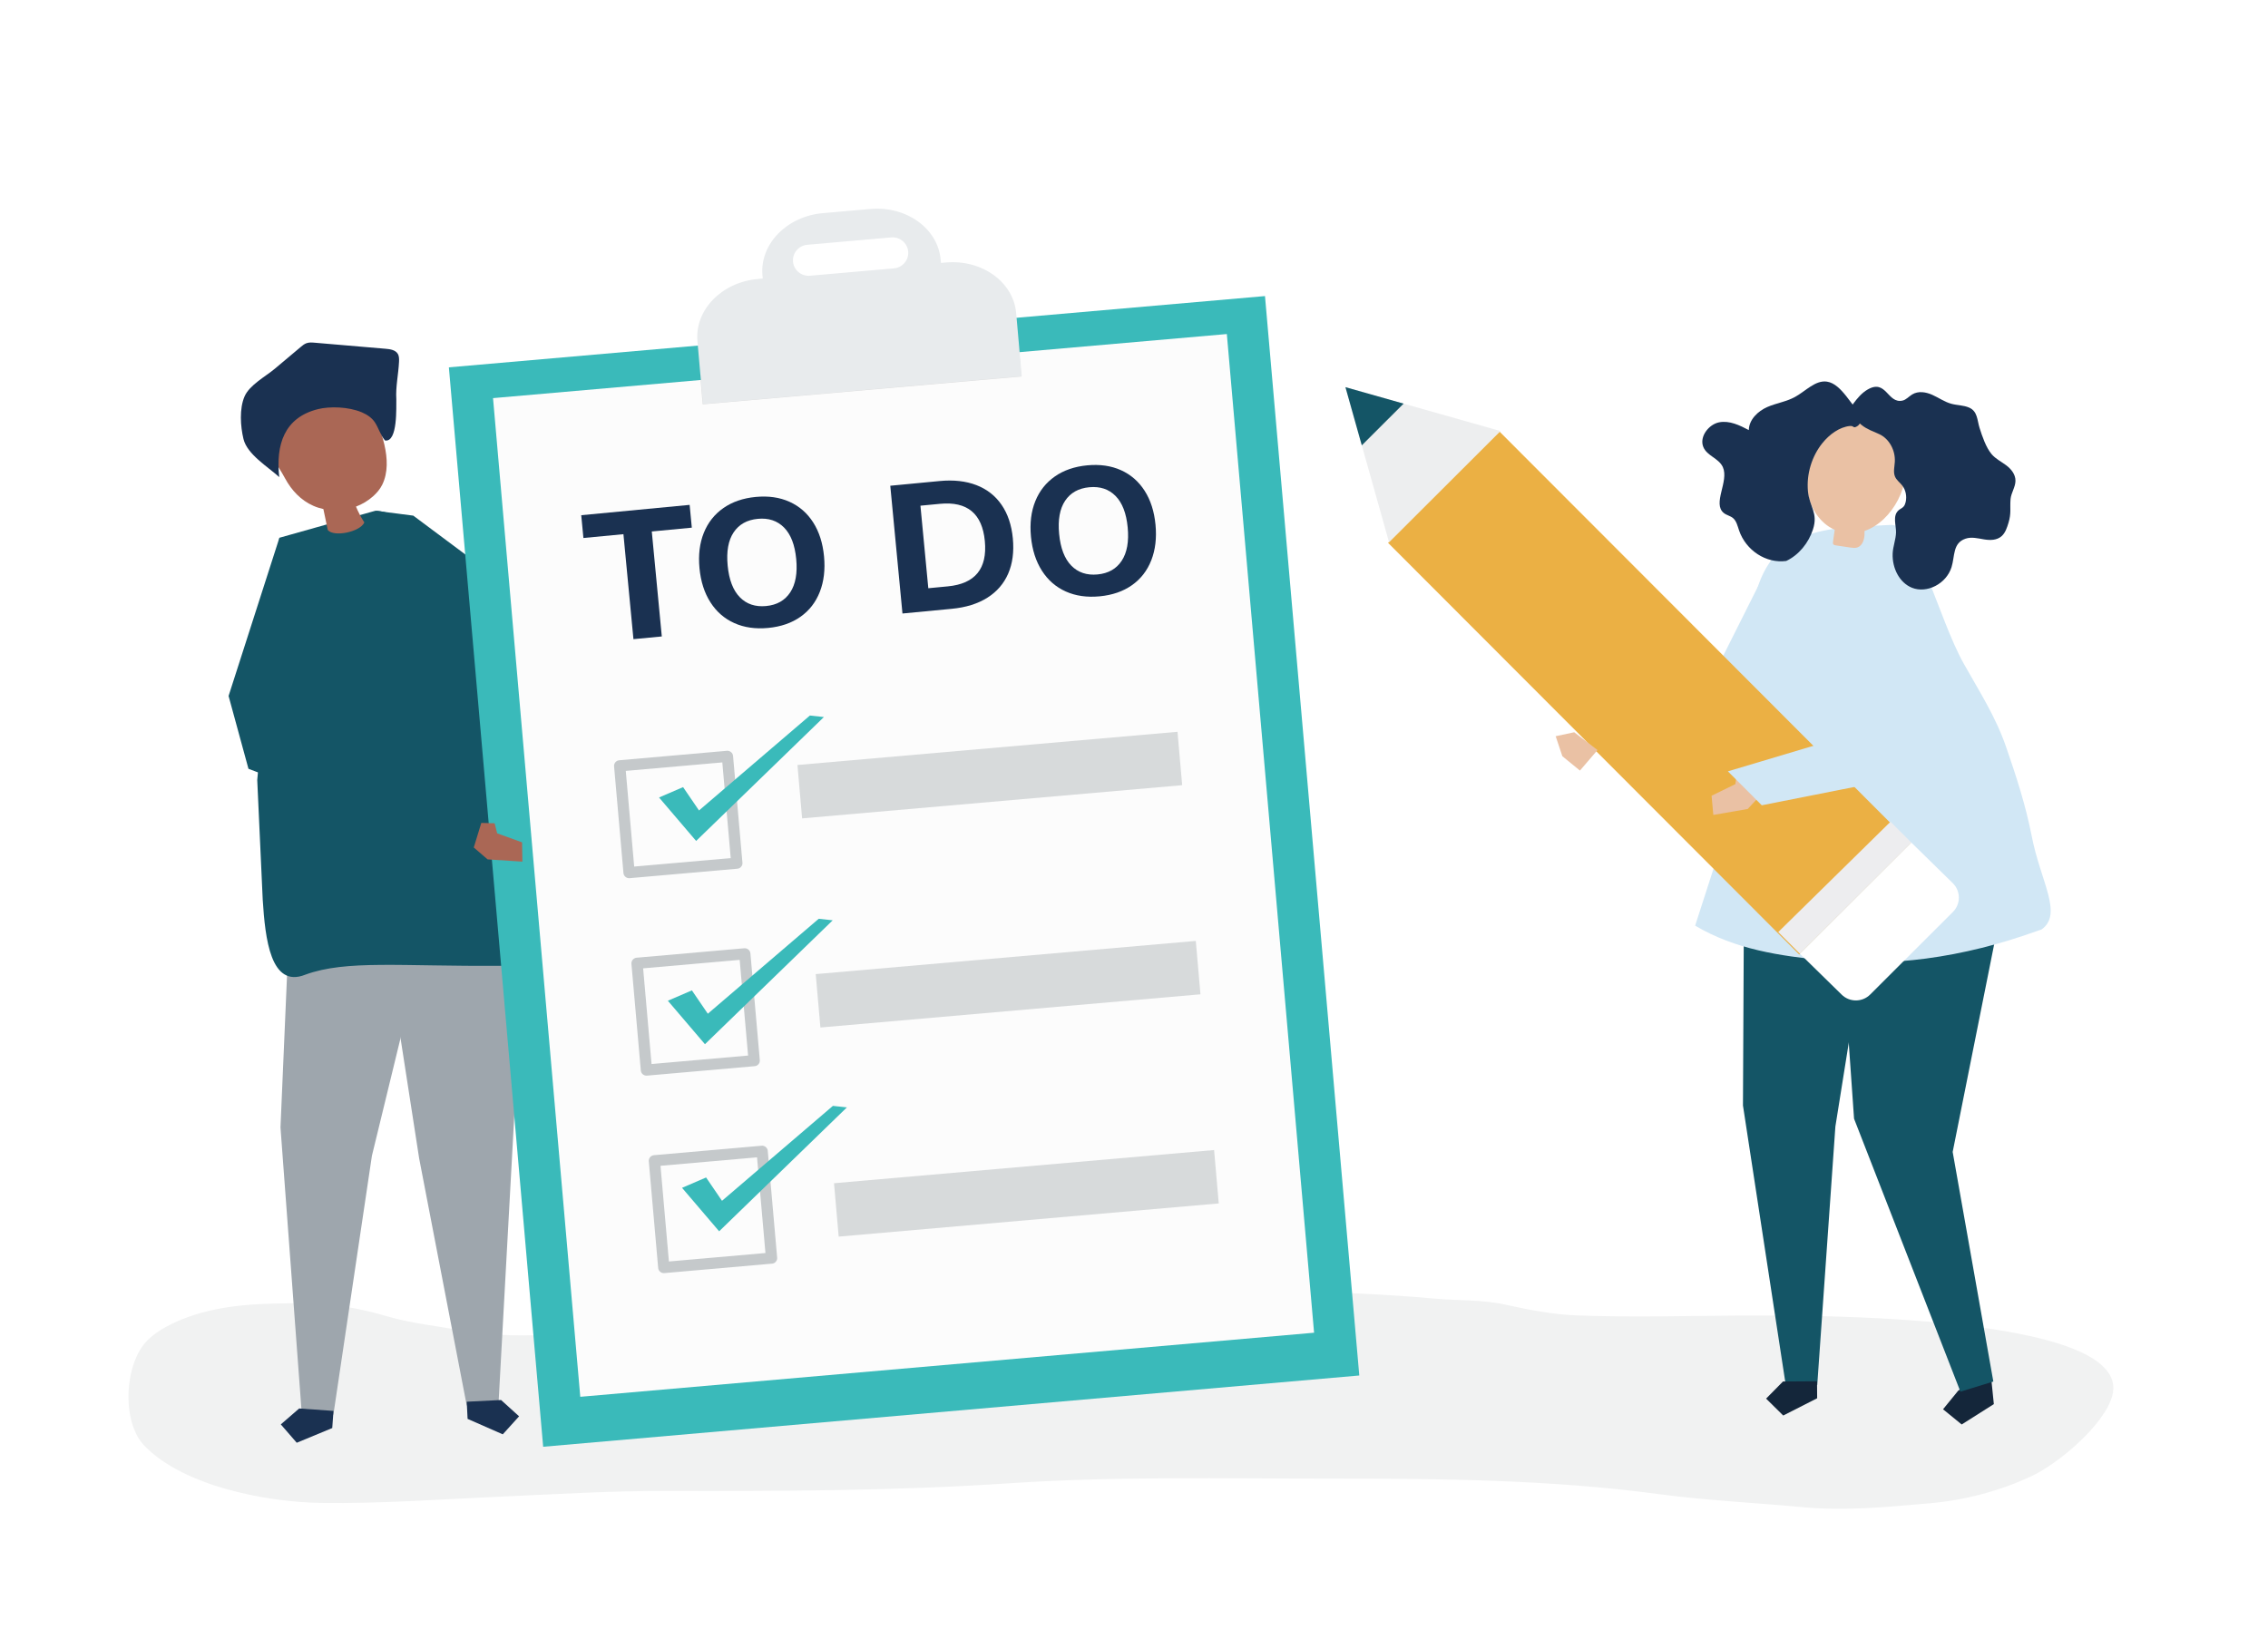 <?xml version="1.0" encoding="utf-8"?>
<!-- Generator: Adobe Illustrator 27.5.0, SVG Export Plug-In . SVG Version: 6.00 Build 0)  -->
<svg version="1.1" xmlns="http://www.w3.org/2000/svg" xmlns:xlink="http://www.w3.org/1999/xlink" x="0px" y="0px"
	 viewBox="0 0 1100 800" style="enable-background:new 0 0 1100 800;" xml:space="preserve">
<g id="Background">
	<rect style="fill:#FFFFFF;" width="1100" height="800"/>
</g>
<g id="Shadow">
	<g>
		<path style="fill:#F1F2F2;" d="M503.964,626.118c-28.193,0.084-56.385,0.762-84.528,3.892c-10.611,1.18-21,3.776-31.635,4.823
			c-21.244,2.092-42.107,5.993-63.426,7.793c-17.168,1.449-34.408,2.305-51.526,4.143c-16.049,1.724-33.816,1.326-49.742-1.522
			c-11.79-2.109-23.633-3.296-35.225-6.682c-12.967-3.789-27.055-6.498-40.565-6.4c-19.266,0.139-38.028,0.155-56.466,6.845
			c-6.472,2.348-14.395,6.209-19.31,11.137c-11.251,11.282-12.774,39.432-1.54,51.133c18.921,19.693,59.305,27.42,85.827,27.785
			c29.063,0.4,57.296-1.758,86.402-3.026c27.045-1.179,54.023-2.856,81.113-2.797c55.328,0.121,110.664,0,165.893-3.696
			c51.888-3.472,103.907-2.28,155.909-2.28c53.326,0,106.291,0.419,159.233,7.506c23.067,3.088,46.568,4.169,69.75,6.332
			c20.762,1.938,40.714-0.038,61.394-1.829c17.365-1.504,34.616-5.964,50.391-13.503c12.487-5.968,34.749-24.507,38.579-38.752
			c10.736-39.935-151.3-38.975-176.179-38.885c-27.831,0.101-55.884,1.016-83.693-0.045c-11.698-0.446-23.224-2.733-34.641-5.238
			c-11.372-2.495-22.83-1.861-34.362-2.91c-48.092-4.374-96.291-3.734-144.536-3.734
			C535.379,626.209,519.671,626.071,503.964,626.118z"/>
	</g>
</g>
<g id="Object">
	<g>
		<g>
			<polygon style="fill:#9EA6AD;" points="139.543,465.578 136.037,546.896 146.315,685.165 161.694,686.258 180.379,560.677 
				206.227,454.411 			"/>
			<polygon style="fill:#1A3151;" points="161.145,692.736 143.923,699.87 136.198,690.964 145.105,683.239 161.735,684.421 			"/>
		</g>
		<g>
			<polygon style="fill:#9EA6AD;" points="248.41,436.803 251.785,498.269 241.771,681.035 226.372,681.804 203.294,561.934 
				182.938,430.481 			"/>
			<polygon style="fill:#1A3151;" points="226.785,688.293 243.853,695.787 251.763,687.045 243.021,679.135 226.369,679.967 			"/>
		</g>
		<g>
			<path style="fill:#145566;" d="M135.514,260.866l46.518-13.098c0,0,26.834-1.646,55.315,57.919
				c15.846,33.139,28.164,87.493,35.975,129.198c-0.109,6.156-2.184,33.393-30.422,33.614c-48.493,0.379-74.906-2.981-94.818,4.307
				c-16.866,6.772-19.467-17.588-20.658-36.313l-2.661-58.108L135.514,260.866z"/>
		</g>
		<g>
			<path style="fill:#AA6755;" d="M134.678,200.344c11.496-4.654,23.387-9.094,35.742-8.751c2.706,0.075,5.671,0.51,7.474,2.53
				c0.698,0.783,1.161,1.743,1.598,2.696c4.915,10.703,11.557,26.678,5.924,38.26c-1.074,2.208-2.7,4.093-4.516,5.706
				c-2.429,2.157-5.24,3.821-8.247,4.962c1.115,2.679,2.473,5.257,4.053,7.691c-2.035,4.585-14.705,7.238-17.732,3.686
				c-0.711-3.397-1.422-6.794-2.133-10.191c-1.659-0.364-3.288-0.873-4.853-1.562c-6.058-2.667-10.571-7.506-13.689-13.247
				c-3.395-6.251-7.658-12.018-10.879-18.43c-1.173-2.336-2.246-5.047-1.326-7.494c0.979-2.605,3.82-3.916,6.397-4.966
				C133.219,200.936,133.948,200.639,134.678,200.344z"/>
			<path style="fill:#1A3151;" d="M175.51,200.025c-6.545-2.796-15.676-2.931-21.158-1.589
				c-16.573,4.056-20.633,17.419-18.917,32.998c-5.617-5.092-15.543-11.013-17.347-18.484c-1.477-6.115-2.049-14.698,0.512-20.629
				c2.398-5.549,10.227-9.7,14.669-13.433c4.187-3.519,8.375-7.037,12.562-10.556c0.871-0.732,1.767-1.478,2.839-1.857
				c1.268-0.448,2.657-0.339,3.997-0.225c11.471,0.98,22.941,1.959,34.412,2.939c2.203,0.188,4.744,0.578,5.866,2.483
				c0.683,1.159,0.639,2.59,0.575,3.934c-0.282,5.916-1.69,12.153-1.304,18.032c-0.103,3.471,0.809,21.019-5.473,20.04
				c-2.229-2.559-3.086-6.031-4.963-8.857C180.394,202.731,178.165,201.159,175.51,200.025z"/>
		</g>
		<polygon style="fill:#145566;" points="182.032,247.769 200.445,250.133 275.743,306.304 283.288,327.738 261.262,383.395 
			249.873,366.289 256.5,326.792 233.494,315.807 195.644,258.778 		"/>
	</g>
	<g>
		<g>
			<g>
				<g>
					
						<rect x="240.049" y="159.722" transform="matrix(0.996 -0.087 0.087 0.996 -35.28 39.996)" style="fill:#3ABABA;" width="397.415" height="525.724"/>
					
						<rect x="259.836" y="176.477" transform="matrix(0.996 -0.087 0.087 0.996 -35.026 39.962)" style="fill:#FCFCFC;" width="357.33" height="486.395"/>
					<g>
						
							<rect x="340.018" y="174.824" transform="matrix(0.996 -0.087 0.087 0.996 -14.322 37.224)" style="opacity:0.12;" width="155.19" height="14.441"/>
						<g>
							<path style="fill:#E8EBED;" d="M458.766,127.331l-2.399,0.211l-0.141-1.603c-1.328-15.104-16.591-26.102-34.091-24.565
								l-23.05,2.024c-17.5,1.537-30.611,15.027-29.283,30.13l0.141,1.602l-2.399,0.211c-17.5,1.537-30.611,15.026-29.283,30.129
								l2.686,30.553l154.595-13.573l-2.685-30.553C491.529,136.793,476.267,125.795,458.766,127.331z M433.576,130.178
								l-40.731,3.576c-4.163,0.365-7.866-2.712-8.229-6.84c-0.363-4.127,2.746-7.803,6.91-8.169l40.73-3.576
								c4.164-0.366,7.867,2.712,8.229,6.84C440.849,126.136,437.74,129.811,433.576,130.178z"/>
						</g>
					</g>
				</g>
				<g style="opacity:0.47;">
					<path style="fill:#879195;" d="M352.576,364.207c-17.421,1.529-34.841,3.059-52.262,4.589
						c-1.471,0.129-2.613,1.475-2.485,2.937c1.518,17.269,3.036,34.538,4.554,51.807c0.128,1.459,1.484,2.589,2.959,2.459
						c17.42-1.53,34.841-3.059,52.262-4.589c0.798-0.07,1.381-0.412,1.777-0.883c0.03-0.029,0.056-0.063,0.085-0.094
						c0.015-0.02,0.032-0.038,0.046-0.058c0.405-0.47,0.647-1.103,0.577-1.903c-1.518-17.269-3.036-34.538-4.554-51.806
						C355.406,365.208,354.05,364.078,352.576,364.207z M354.407,416.253c-15.606,1.37-31.212,2.74-46.818,4.111
						c-1.36-15.47-2.719-30.94-4.079-46.41c15.606-1.37,31.211-2.741,46.818-4.111C351.688,385.313,353.047,400.783,354.407,416.253
						z"/>
					<path style="fill:#879195;" d="M360.996,459.995c-17.421,1.529-34.841,3.059-52.262,4.588
						c-1.471,0.129-2.613,1.475-2.485,2.937c1.518,17.269,3.036,34.538,4.554,51.806c0.128,1.459,1.484,2.589,2.959,2.459
						c17.421-1.53,34.841-3.059,52.262-4.589c0.799-0.07,1.381-0.412,1.778-0.883c0.03-0.03,0.056-0.063,0.085-0.094
						c0.015-0.02,0.032-0.038,0.046-0.058c0.406-0.471,0.647-1.103,0.577-1.902c-1.517-17.269-3.036-34.538-4.553-51.806
						C363.826,460.995,362.47,459.866,360.996,459.995z M362.827,512.04c-15.606,1.37-31.212,2.74-46.818,4.11
						c-1.36-15.47-2.72-30.94-4.08-46.41c15.606-1.37,31.212-2.741,46.818-4.111C360.108,481.1,361.468,496.57,362.827,512.04z"/>
					<path style="fill:#879195;" d="M369.415,555.783c-17.42,1.529-34.841,3.059-52.262,4.589c-1.471,0.129-2.613,1.475-2.485,2.937
						c1.519,17.269,3.036,34.537,4.554,51.806c0.129,1.459,1.485,2.589,2.959,2.459c17.421-1.53,34.841-3.059,52.261-4.589
						c0.799-0.07,1.381-0.412,1.778-0.883c0.03-0.03,0.057-0.063,0.085-0.094c0.015-0.02,0.032-0.038,0.046-0.058
						c0.405-0.471,0.647-1.103,0.577-1.903c-1.518-17.269-3.035-34.538-4.554-51.806
						C372.246,556.783,370.89,555.654,369.415,555.783z M371.247,607.828c-15.606,1.37-31.212,2.74-46.818,4.111
						c-1.36-15.47-2.72-30.939-4.079-46.41c15.606-1.37,31.212-2.74,46.818-4.111C368.528,576.888,369.887,592.358,371.247,607.828z
						"/>
				</g>
				<polygon style="fill:#3ABABA;" points="319.639,386.852 331.301,381.828 339.022,393.149 392.806,347.097 399.595,347.834 
					337.631,407.937 				"/>
				<polygon style="fill:#3ABABA;" points="323.917,485.45 335.579,480.427 343.3,491.748 397.084,445.695 403.874,446.433 
					341.91,506.535 				"/>
				<polygon style="fill:#3ABABA;" points="330.797,576.208 342.461,571.183 350.18,582.505 403.965,536.452 410.754,537.189 
					348.79,597.292 				"/>
				
					<rect x="405.62" y="565.738" transform="matrix(0.996 -0.087 0.087 0.996 -48.71 45.789)" style="opacity:0.32;fill:#879195;" width="185.078" height="26.003"/>
				
					<rect x="396.702" y="464.284" transform="matrix(0.996 -0.087 0.087 0.996 -39.87 44.62)" style="opacity:0.32;fill:#879195;" width="185.077" height="26.003"/>
				
					<rect x="387.784" y="362.829" transform="matrix(0.996 -0.087 0.087 0.996 -31.031 43.451)" style="opacity:0.32;fill:#879195;" width="185.077" height="26.003"/>
			</g>
		</g>
	</g>
	<g>
		<polygon style="fill:#145566;" points="155.192,290.142 148.639,342.387 233.437,399.193 228.788,414.348 120.507,372.93 
			110.862,337.607 135.514,260.866 		"/>
		<polygon style="fill:#AA6755;" points="229.783,411.104 236.489,416.885 253.367,417.971 253.207,408.616 241.142,404.251 
			239.903,399.366 233.437,399.193 		"/>
	</g>
	<g>
		<g>
			<g>
				<g>
					<polygon style="fill:#14263A;" points="966.193,672.912 967.028,681.124 951.44,691.005 942.393,683.628 949.77,674.582 
						965.359,664.701 					"/>
					<polygon style="fill:#145566;" points="966.797,422.415 969.331,447.353 947.064,558.8 966.784,670.179 950.826,675.092 
						899.231,542.665 896.401,502.181 903.389,418.316 					"/>
				</g>
				<g>
					<polygon style="fill:#145566;" points="845.862,430.905 845.351,536.261 866.114,671.958 881.379,671.856 890.179,546.458 
						910.227,420.986 					"/>
					<polygon style="fill:#14263A;" points="881.334,678.293 864.882,686.657 856.573,678.459 864.771,670.15 881.279,670.039 					
						"/>
				</g>
			</g>
			<g>
				<path style="fill:#D1E7F5;" d="M832.998,415.443c11.012-34.113,12.185-69.933,15.388-105.468
					c0.95-10.485,1.958-21.201,6.323-30.781c5.011-11.001,13.297-16.807,22.949-19.979c12.285-4.037,26.783-3.805,39.557-4.583
					c12.12-0.382,22.842,45.18,35.205,67.266c7.577,13.535,15.384,25.507,20.494,40.271c4.905,14.17,9.615,28.589,12.468,43.333
					c4.309,22.26,15.328,37.803,4.804,45.375c-0.965,0.319-1.893,0.635-2.775,0.951c-17.263,6.184-35.125,10.761-53.314,13.162
					c-16.135,2.129-32.522,2.517-48.724,0.92c-22.178-2.186-43.665-5.319-63.216-16.885
					C825.772,437.831,829.385,426.637,832.998,415.443z"/>
			</g>
		</g>
		<polygon style="fill:#D1E7F5;" points="756.956,346.434 832.956,323.725 858.755,272.291 872.976,298.597 856.573,346.434 
			773.391,362.898 		"/>
	</g>
	<g>
		
			<rect x="762.179" y="194.839" transform="matrix(-0.708 0.707 -0.707 -0.708 1604.073 8.142)" style="fill:#EBB044;" width="76.346" height="282.07"/>
		<polygon style="fill:#EDEEEF;" points="727.729,209.092 652.549,187.812 673.697,263.029 		"/>
		<polygon style="fill:#145566;" points="680.756,195.796 652.549,187.812 660.483,216.033 		"/>
		<path style="fill:#FFFFFF;" d="M907.06,482.433l40.115-40.045c3.843-3.836,3.849-10.062,0.012-13.905l-20.18-19.764
			l-54.032,53.937l20.18,19.764C896.992,486.264,903.217,486.269,907.06,482.433z"/>
		<polygon style="fill:#EDEDEF;" points="872.976,462.657 927.008,408.72 916.921,398.616 862.469,452.132 		"/>
	</g>
	<g>
		<path style="fill:#EAC1A4;" d="M923.145,220.721c-6.904-20.845-37.324-28.104-44.396-3.878c-2.125,7.28-3.404,15.003-1.959,22.448
			c1.445,7.445,5.995,14.589,12.938,17.64c0.04,0.017,0.079,0.032,0.119,0.049c-0.271,1.932-0.542,3.864-0.813,5.796
			c-0.058,0.415-0.107,0.873,0.126,1.221c0.266,0.396,0.794,0.5,1.266,0.571c2.306,0.344,4.613,0.688,6.919,1.032
			c1.143,0.171,2.334,0.338,3.435-0.015c2.41-0.771,3.412-3.659,3.517-6.187c0.025-0.604,0.019-1.216,0.01-1.827
			C917.957,252.896,927.658,234.347,923.145,220.721z"/>
		<g>
			<path style="fill:#1A3151;" d="M886.084,185.128c-5.57-0.828-10.313,4.573-15.453,7.409c-4.275,2.359-9.123,2.985-13.555,4.94
				c-4.431,1.956-8.787,6.037-8.88,11.147c-4.491-2.337-9.355-4.734-14.387-3.764c-5.032,0.97-9.703,6.977-7.698,11.929
				c1.795,4.435,7.58,5.479,9.505,9.844c3.045,6.905-5.187,17.628,0.43,22.208c1.35,1.101,3.188,1.367,4.515,2.5
				c1.648,1.408,2.177,3.826,2.911,5.975c3.326,9.743,13.148,16.108,22.849,14.806c6.032-2.826,10.842-8.665,12.997-15.349
				c2.598-8.056-1.713-10.869-2.44-18.432c-0.795-8.265,1.833-17.018,7.037-23.437c3.386-4.177,8.232-7.777,13.352-8.266
				c2.082-0.199,1.427,1.538,3.768-0.073c1.005-0.691,2.377-3.305,2.662-4.559C898.095,197.503,893.412,186.218,886.084,185.128z"/>
			<path style="fill:#1A3151;" d="M946.326,195.845c2.874,0.8,5.993,0.683,8.731,1.883c4.112,1.803,3.863,6.07,5.026,9.777
				c1.288,4.104,3.162,9.614,5.869,12.807c1.951,2.301,4.682,3.612,7.058,5.387c2.376,1.775,4.561,4.396,4.511,7.595
				c-0.048,3.032-2.086,5.754-2.384,8.781c-0.363,4.514,0.417,6.825-0.974,11.439c-0.718,2.38-1.522,4.902-3.308,6.525
				c-2.355,2.14-5.709,2.098-8.654,1.606c-2.945-0.492-5.989-1.309-8.894-0.332c-6.299,2.118-5.123,8.489-6.8,13.828
				c-2.552,8.125-11.973,12.867-19.18,9.978c-6.111-2.45-9.648-9.546-9.372-16.55c0.138-3.507,1.535-6.775,1.636-10.285
				c0.098-3.385-1.811-8.074,1.257-10.76c0.748-0.654,1.706-0.999,2.377-1.745c0.543-0.603,0.844-1.411,1.033-2.218
				c0.653-2.798,0.038-5.849-1.612-7.992c-1.186-1.54-2.884-2.664-3.611-4.522c-0.832-2.128-0.174-4.617-0.033-6.969
				c0.341-5.685-2.769-11.261-7.505-13.456c-3.121-1.447-5.933-2.3-8.661-4.501c-0.415-0.335-6.622-5.82-6.782-4.635
				c0.279-2.063,1.483-3.868,2.703-5.523c2.006-2.721,4.233-5.372,7.059-7.002c9.135-5.27,9.576,6.978,16.91,5.367
				c1.769-0.389,3.101-2.01,4.693-2.978c3.008-1.828,6.702-1.175,9.777,0.195C940.271,192.914,943.089,194.944,946.326,195.845z"/>
		</g>
	</g>
	<polygon style="fill:#EAC1A4;" points="754.519,357.132 763.522,355.207 774.81,363.853 766.283,373.801 757.753,366.83 	"/>
	<g>
		<polygon style="fill:#EAC1A4;" points="853.687,385.97 847.64,392.436 830.975,395.325 830.132,386.007 841.659,380.374 
			842.367,375.384 848.778,374.519 		"/>
		<polygon style="fill:#D1E7F5;" points="838.044,374.174 914.044,351.465 939.844,300.031 954.064,326.336 937.661,374.174 
			854.479,390.637 		"/>
	</g>
	<g>
		<polygon style="fill:#1A3151;" points="334.48,244.91 281.905,249.923 282.959,260.977 302.369,259.127 307.225,310.048 
			320.978,308.737 316.122,257.815 335.534,255.964 		"/>
		<path style="fill:#1A3151;" d="M394.405,253.425c-2.89-4.524-6.722-7.864-11.494-10.015c-4.773-2.15-10.236-2.932-16.386-2.346
			c-6.151,0.586-11.381,2.389-15.691,5.404c-4.31,3.018-7.469,7.024-9.482,12.015c-2.013,4.995-2.711,10.712-2.097,17.153
			c0.614,6.441,2.383,11.954,5.308,16.534c2.926,4.582,6.789,7.947,11.59,10.094c4.803,2.149,10.278,2.929,16.429,2.343
			c6.15-0.586,11.368-2.386,15.647-5.401c4.28-3.013,7.41-7.044,9.386-12.094c1.978-5.047,2.661-10.793,2.047-17.235
			C399.049,263.435,397.296,257.952,394.405,253.425z M383.278,287.337c-2.582,3.935-6.484,6.152-11.707,6.65
			c-5.223,0.497-9.473-0.927-12.748-4.274c-3.276-3.348-5.244-8.473-5.902-15.38c-0.653-6.846,0.314-12.209,2.902-16.087
			c2.587-3.877,6.492-6.064,11.715-6.562c5.223-0.498,9.471,0.911,12.745,4.23c3.273,3.319,5.236,8.402,5.889,15.248
			C386.824,278.011,385.859,283.401,383.278,287.337z"/>
		<path style="fill:#1A3151;" d="M485.774,244.889c-3.025-4.396-7.09-7.581-12.198-9.554c-5.107-1.972-11.054-2.634-17.844-1.987
			l-23.938,2.282l5.91,61.976l23.938-2.282c6.847-0.653,12.591-2.445,17.23-5.377c4.639-2.93,8.013-6.838,10.125-11.725
			c2.11-4.885,2.855-10.578,2.236-17.078C490.618,254.703,488.798,249.286,485.774,244.889z M459.726,284.439l-9.489,0.905
			l-3.818-40.04l9.489-0.906c13.23-1.261,20.479,4.752,21.746,18.041C478.932,275.844,472.956,283.178,459.726,284.439z"/>
		<path style="fill:#1A3151;" d="M560.433,254.546c-0.615-6.441-2.368-11.924-5.258-16.451c-2.891-4.524-6.723-7.863-11.495-10.015
			c-4.773-2.149-10.236-2.933-16.386-2.346c-6.151,0.586-11.381,2.389-15.691,5.404c-4.31,3.018-7.469,7.023-9.482,12.015
			c-2.013,4.994-2.711,10.712-2.097,17.153c0.614,6.442,2.383,11.953,5.308,16.533c2.926,4.582,6.788,7.947,11.59,10.094
			c4.803,2.149,10.278,2.929,16.43,2.343c6.15-0.587,11.367-2.386,15.647-5.402c4.28-3.012,7.409-7.043,9.387-12.093
			C560.364,266.733,561.047,260.988,560.433,254.546z M544.047,272.007c-2.581,3.936-6.484,6.153-11.707,6.65
			c-5.223,0.498-9.473-0.926-12.748-4.273c-3.276-3.348-5.244-8.473-5.902-15.38c-0.653-6.846,0.314-12.209,2.902-16.087
			c2.587-3.878,6.492-6.065,11.715-6.562c5.223-0.498,9.471,0.912,12.745,4.23c3.273,3.319,5.236,8.402,5.889,15.249
			C547.593,262.681,546.628,268.071,544.047,272.007z"/>
	</g>
</g>
</svg>
